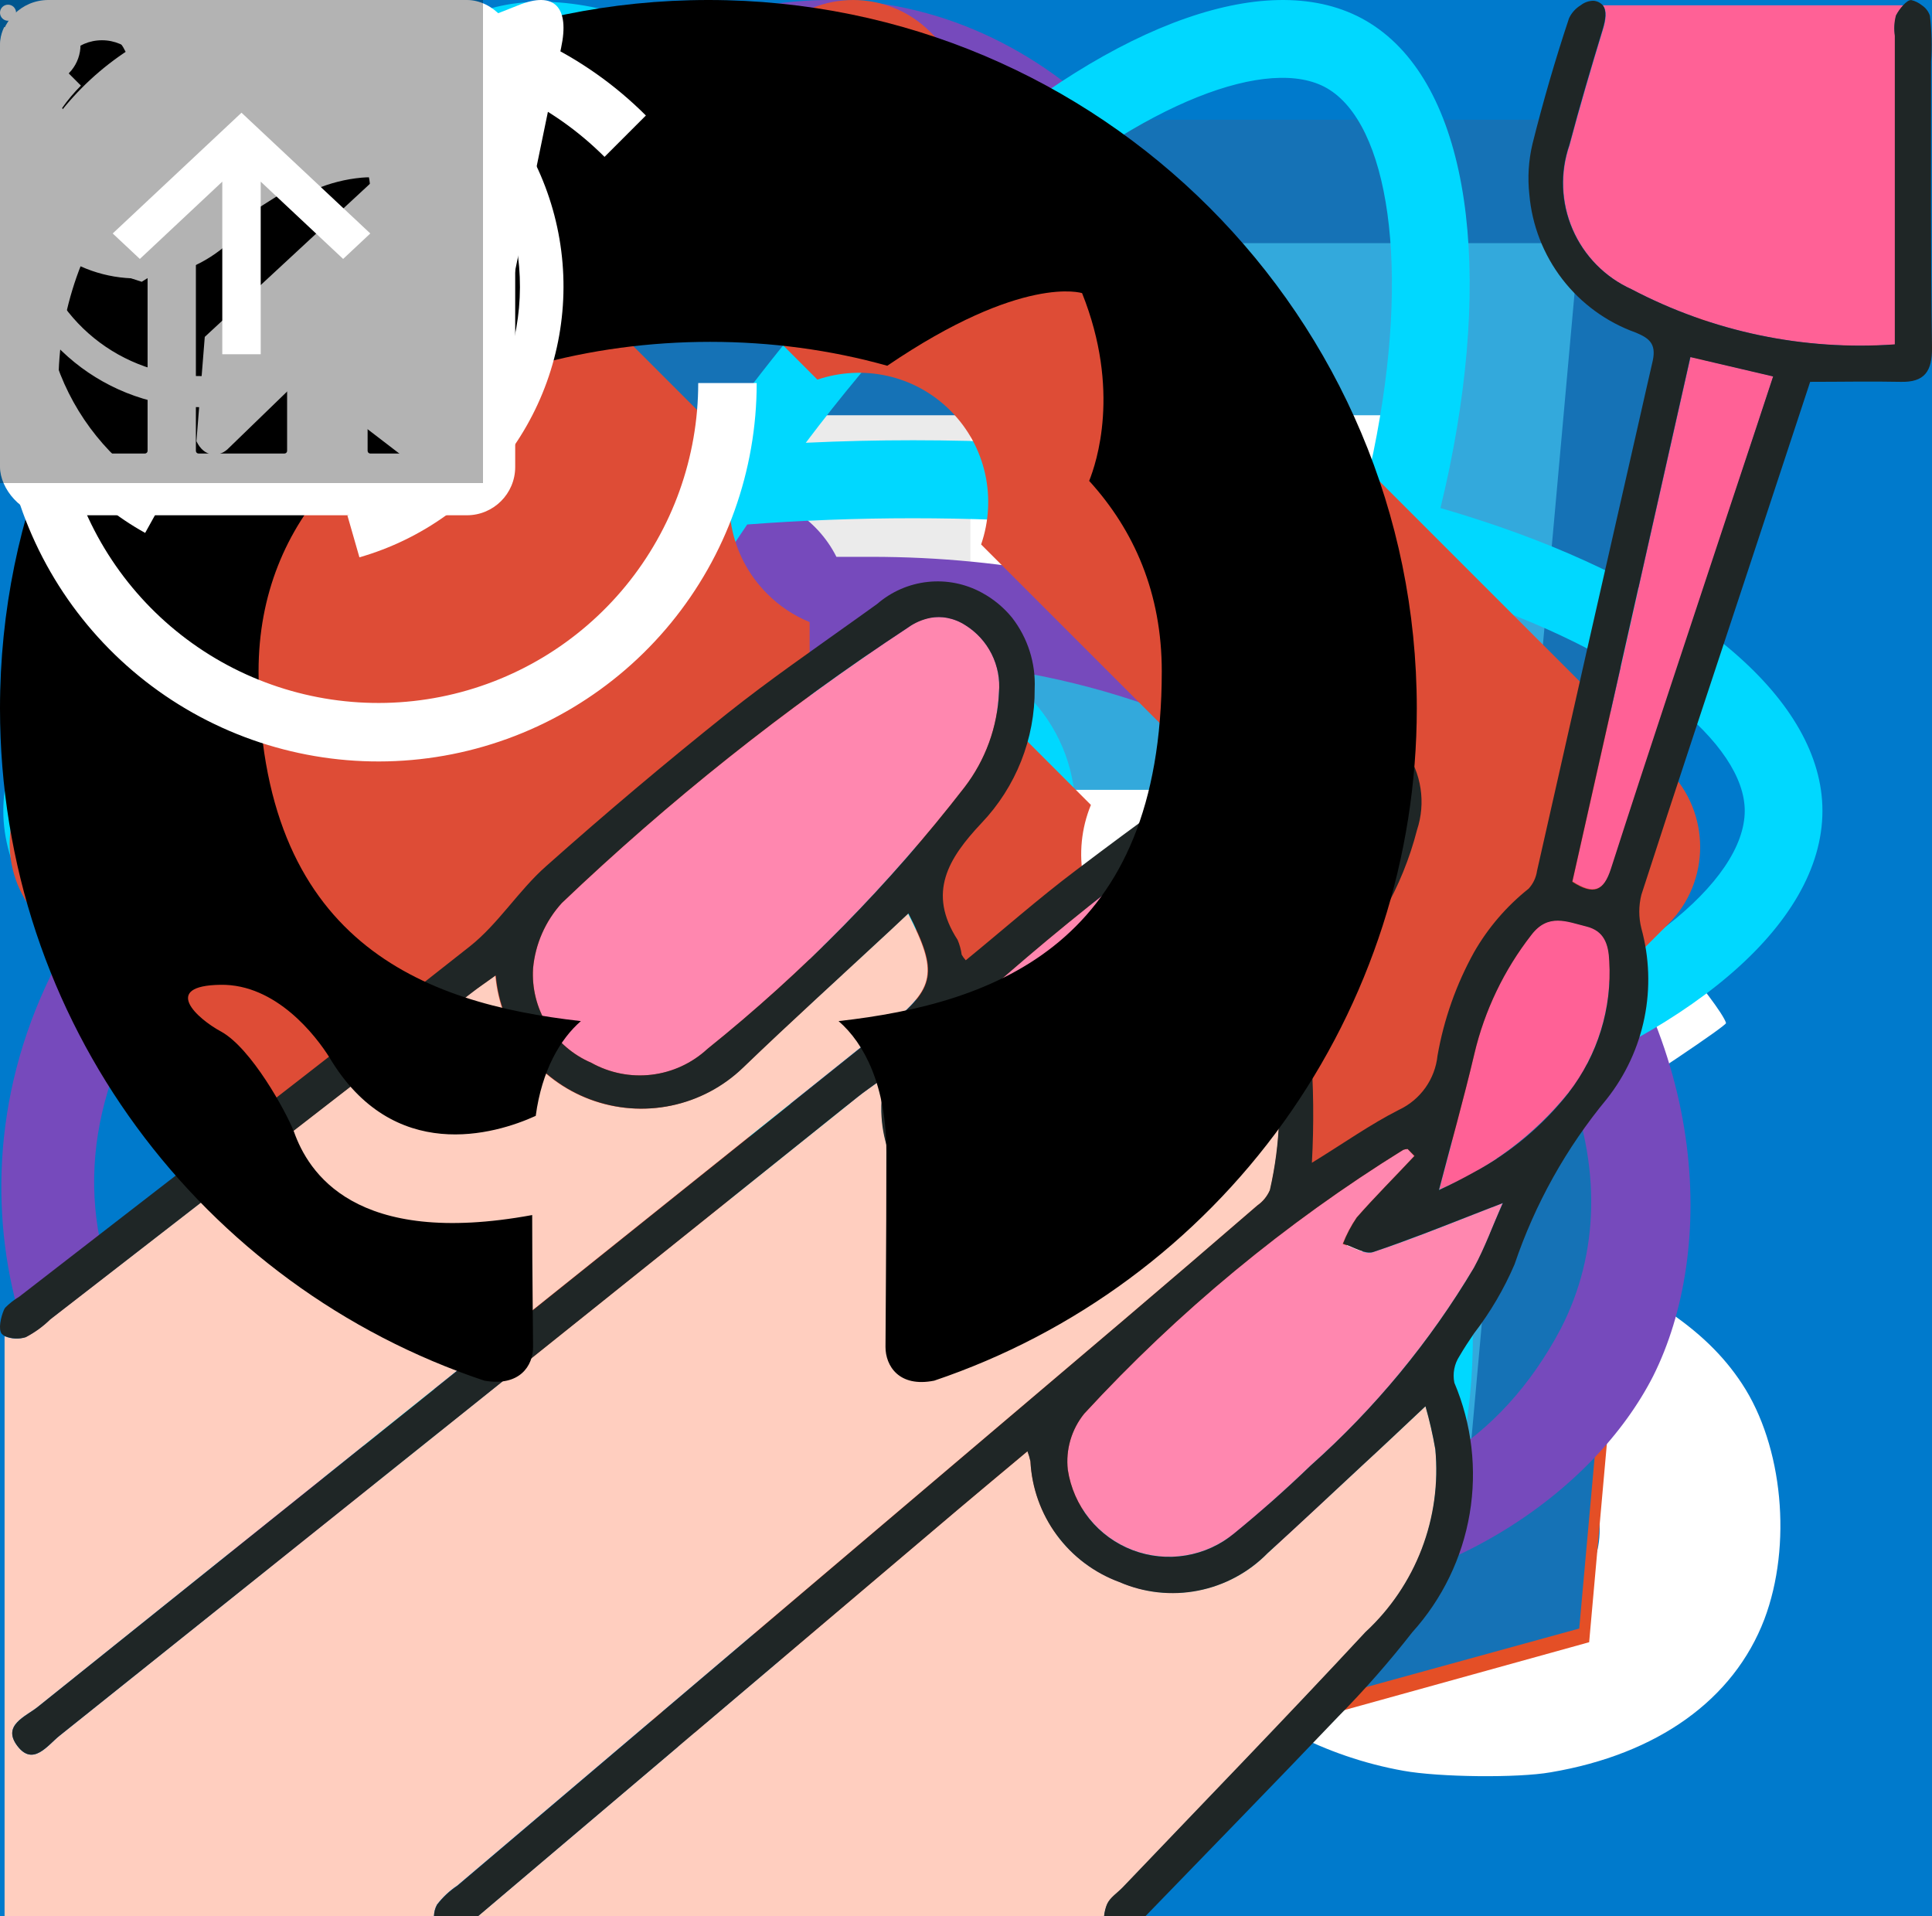 <svg width="120" height="119" viewBox="0 0 120 119" fill="none" xmlns="http://www.w3.org/2000/svg">

    <rect x="0" y="0" width="120" height="119" fill="#333333" stroke="none"/>

    <g id="vscode">
        <path d="M101.535 17.605L81.354 7.889C80.214 7.339 78.932 7.158 77.684 7.37C76.437 7.582 75.287 8.177 74.392 9.072L8.33 69.3C7.528 70.027 7.049 71.043 6.996 72.124C6.944 73.205 7.323 74.263 8.05 75.064C8.137 75.159 8.225 75.25 8.319 75.334L13.713 80.234C14.418 80.875 15.325 81.25 16.277 81.292C17.229 81.334 18.166 81.042 18.924 80.465L98.497 20.125C99.098 19.669 99.814 19.39 100.566 19.319C101.317 19.248 102.073 19.388 102.749 19.723C103.424 20.058 103.993 20.576 104.391 21.217C104.789 21.858 105 22.598 105 23.352V23.117C105 21.966 104.675 20.837 104.062 19.862C103.449 18.887 102.573 18.105 101.535 17.605Z"
              fill="#0065A9"/>
        <path d="M101.535 94.395L81.354 104.115C80.214 104.662 78.932 104.843 77.685 104.631C76.438 104.419 75.287 103.825 74.392 102.932L8.33 42.7C7.528 41.973 7.049 40.957 6.996 39.876C6.944 38.795 7.323 37.737 8.05 36.935C8.137 36.841 8.225 36.75 8.319 36.666L13.713 31.766C14.418 31.122 15.328 30.746 16.282 30.704C17.236 30.662 18.175 30.956 18.935 31.535L98.497 91.875C99.098 92.331 99.814 92.61 100.566 92.681C101.317 92.752 102.073 92.612 102.749 92.277C103.424 91.942 103.993 91.424 104.391 90.783C104.789 90.142 105 89.403 105 88.648V88.9C104.996 90.049 104.669 91.173 104.057 92.145C103.444 93.117 102.57 93.897 101.535 94.395Z"
              fill="#007ACC"/>
        <path d="M81.354 104.114C80.214 104.662 78.932 104.843 77.685 104.631C76.438 104.419 75.287 103.825 74.392 102.931C74.895 103.428 75.533 103.764 76.226 103.899C76.919 104.034 77.637 103.962 78.289 103.691C78.941 103.42 79.499 102.963 79.892 102.376C80.285 101.79 80.497 101.1 80.5 100.394V11.606C80.501 10.896 80.291 10.203 79.897 9.613C79.503 9.023 78.942 8.563 78.287 8.292C77.631 8.02 76.91 7.949 76.214 8.088C75.518 8.227 74.879 8.57 74.379 9.072C75.273 8.177 76.423 7.582 77.67 7.37C78.917 7.157 80.2 7.337 81.34 7.885L101.517 17.587C102.559 18.084 103.438 18.866 104.054 19.841C104.67 20.817 104.998 21.946 105 23.1V88.9C105 90.053 104.675 91.182 104.061 92.158C103.447 93.134 102.571 93.917 101.531 94.416L81.354 104.114Z"
              fill="#1F9CF0"/>
    </g>

    <g id="js">
        <path d="M8.116 7.5H113.116V112.5H8.116V7.5Z" fill="#F5DE19"/>
        <path d="M78.65 89.531C79.545 91.349 80.935 92.876 82.66 93.938C84.385 94.999 86.375 95.552 88.4 95.531C92.488 95.531 95.101 93.487 95.101 90.656C95.101 87.281 92.416 86.074 87.916 84.105L85.449 83.047C78.324 80.014 73.599 76.215 73.599 68.183C73.599 60.784 79.224 55.148 88.048 55.148C90.904 54.941 93.758 55.581 96.253 56.986C98.749 58.391 100.775 60.499 102.08 63.049L94.366 67.98C93.864 66.716 92.989 65.635 91.858 64.879C90.727 64.124 89.393 63.73 88.033 63.75C87.439 63.691 86.84 63.755 86.273 63.94C85.706 64.125 85.184 64.427 84.74 64.824C84.296 65.222 83.939 65.709 83.693 66.252C83.447 66.795 83.317 67.384 83.311 67.98C83.311 70.939 85.145 72.139 89.379 73.98L91.846 75.037C100.231 78.634 104.971 82.297 104.971 90.536C104.971 99.42 97.993 104.287 88.621 104.287C84.97 104.52 81.329 103.691 78.139 101.901C74.948 100.11 72.344 97.434 70.64 94.196L78.65 89.531ZM43.794 90.386C45.343 93.135 46.753 95.46 50.143 95.46C53.383 95.46 55.43 94.192 55.43 89.261V55.71H65.296V89.392C65.296 99.608 59.296 104.257 50.563 104.257C47.475 104.426 44.41 103.657 41.768 102.051C39.126 100.444 37.032 98.076 35.761 95.257L43.794 90.386Z"
              fill="black"/>
    </g>


    <g id="ts">
        <path d="M0 60V120H60H120V60V0H60H0V60Z" fill="#007ACC"/>
        <path d="M26.537 60.398L26.499 65.312H34.309H42.118L42.118 87.503V109.693H47.642H53.166V87.503L53.166 65.312H60.975H68.785V60.493C68.785 57.826 68.728 55.598 68.652 55.541C68.594 55.465 59.09 55.426 47.566 55.446L26.594 55.503L26.537 60.398Z"
              fill="white"/>
        <path d="M96.826 55.364C99.874 56.126 102.198 57.478 104.331 59.687C105.436 60.868 107.074 63.021 107.207 63.535C107.246 63.687 102.026 67.192 98.865 69.154C98.75 69.23 98.293 68.735 97.779 67.973C96.236 65.725 94.617 64.754 92.141 64.583C88.503 64.335 86.16 66.24 86.179 69.421C86.179 70.354 86.312 70.906 86.693 71.668C87.493 73.326 88.979 74.316 93.645 76.335C102.236 80.03 105.912 82.468 108.198 85.935C110.75 89.802 111.322 95.973 109.588 100.564C107.684 105.554 102.96 108.945 96.312 110.068C94.255 110.43 89.379 110.373 87.169 109.973C82.35 109.116 77.779 106.735 74.96 103.611C73.855 102.392 71.703 99.211 71.836 98.983C71.893 98.906 72.388 98.602 72.941 98.278C73.474 97.973 75.493 96.811 77.398 95.707L80.846 93.707L81.569 94.773C82.579 96.316 84.788 98.43 86.122 99.135C89.95 101.154 95.207 100.868 97.798 98.545C98.903 97.535 99.36 96.487 99.36 94.945C99.36 93.554 99.188 92.945 98.465 91.897C97.531 90.564 95.626 89.44 90.217 87.097C84.026 84.43 81.36 82.773 78.922 80.145C77.512 78.621 76.179 76.183 75.626 74.145C75.169 72.449 75.055 68.202 75.417 66.487C76.693 60.507 81.207 56.335 87.722 55.097C89.836 54.697 94.75 54.849 96.826 55.364Z"
              fill="white"/>
    </g>

    <g id="html">
        <path d="M22.982 102.004L14.555 7.5H107.143L98.705 101.989L60.793 112.5L22.982 102.004Z" fill="#E44F26"/>
        <path d="M60.849 104.468L91.487 95.974L98.694 15.229H60.849V104.468Z" fill="#F1662A"/>
        <path d="M60.849 50.276H45.512L44.454 38.407H60.849V26.816H31.787L32.064 29.929L34.91 61.867H60.849V50.276ZM60.849 80.377L60.797 80.392L47.889 76.909L47.064 67.665H35.428L37.052 85.86L60.797 92.453L60.849 92.438V80.377Z"
              fill="#EBEBEB"/>
        <path d="M60.808 50.276V61.867H75.08L73.738 76.901L60.808 80.389V92.449L84.572 85.86L84.744 83.903L87.467 53.389L87.752 50.276H60.808ZM60.808 26.816V38.407H88.805L89.038 35.805L89.567 29.929L89.844 26.816H60.808Z"
              fill="white"/>
    </g>

    <g id="css">
        <path d="M22.365 101.154L13.943 7.438H106.523L98.089 101.139L60.176 111.562L22.365 101.154Z"
              fill="#1572B6"/>
        <path d="M60.233 103.597L90.87 95.174L98.078 15.102H60.233V103.597Z" fill="#33A9DC"/>
        <path d="M60.233 49.054H75.57L76.628 37.284H60.233V25.79H89.295L89.018 28.872L86.171 60.549H60.233V49.054Z"
              fill="white"/>
        <path d="M60.304 78.904L60.252 78.919L47.344 75.461L46.519 66.294H34.883L36.507 84.341L60.248 90.879L60.304 90.864V78.904Z"
              fill="#EBEBEB"/>
        <path d="M74.584 60.062L73.189 75.453L60.263 78.912V90.871L84.023 84.341L84.199 82.4L86.213 60.062H74.584Z"
              fill="white"/>
        <path d="M60.274 25.79V37.284H32.276L32.044 34.7L31.515 28.872L31.238 25.79H60.274ZM60.233 49.054V60.549H47.486L47.254 57.964L46.729 52.137L46.452 49.054H60.233Z"
              fill="#EBEBEB"/>
    </g>

    <g id="redux">
        <path d="M72.779 69.563C76.651 69.162 79.588 65.824 79.455 61.818C79.321 57.813 75.983 54.609 71.978 54.609H71.711C67.572 54.742 64.368 58.214 64.501 62.352C64.635 64.355 65.436 66.091 66.637 67.293C62.098 76.239 55.155 82.781 44.742 88.255C37.665 91.993 30.322 93.329 22.979 92.394C16.971 91.593 12.298 88.923 9.36 84.516C5.088 77.974 4.688 70.897 8.293 63.821C10.83 58.748 14.835 55.009 17.371 53.14C16.837 51.404 16.036 48.467 15.636 46.331C-3.724 60.35 -1.721 79.309 4.154 88.255C8.559 94.931 17.505 99.07 27.385 99.07C30.055 99.07 32.725 98.803 35.395 98.136C52.485 94.797 65.436 84.65 72.779 69.563ZM96.278 53.007C86.13 41.123 71.177 34.581 54.087 34.581H51.951C50.75 32.178 48.213 30.575 45.409 30.575H45.142C41.003 30.709 37.799 34.18 37.932 38.32C38.066 42.325 41.404 45.529 45.409 45.529H45.676C48.613 45.396 51.15 43.527 52.218 40.99H54.621C64.769 40.99 74.381 43.927 83.06 49.668C89.735 54.075 94.542 59.816 97.212 66.759C99.482 72.366 99.348 77.841 96.945 82.514C93.207 89.59 86.932 93.462 78.654 93.462C73.313 93.462 68.24 91.86 65.569 90.658C64.101 91.993 61.43 94.129 59.561 95.465C65.302 98.135 71.177 99.604 76.784 99.604C89.602 99.604 99.081 92.528 102.686 85.451C106.558 77.707 106.291 64.355 96.278 53.007ZM28.453 71.832C28.587 75.838 31.924 79.042 35.93 79.042H36.197C40.336 78.909 43.54 75.437 43.406 71.298C43.273 67.292 39.935 64.088 35.93 64.088H35.663C35.395 64.088 34.995 64.088 34.728 64.221C29.254 55.142 26.985 45.262 27.786 34.581C28.319 26.57 30.99 19.627 35.663 13.885C39.535 8.945 47.011 6.542 52.085 6.409C66.237 6.141 72.245 23.766 72.645 30.842C74.381 31.243 77.319 32.178 79.321 32.845C77.719 11.216 64.368 0 51.551 0C39.535 0 28.453 8.679 24.047 21.496C17.905 38.587 21.911 55.009 29.387 67.96C28.72 68.895 28.319 70.364 28.453 71.832V71.832Z"
              fill="#764ABC"/>
    </g>

    <g id="react">
        <g clip-path="url(#clip0_13_2986)">
            <path d="M93.106 32.703C91.903 32.289 90.69 31.905 89.469 31.552C89.674 30.711 89.863 29.879 90.031 29.062C92.784 15.648 90.984 4.842 84.836 1.284C78.942 -2.127 69.302 1.429 59.566 9.933C58.606 10.773 57.668 11.637 56.752 12.524C56.139 11.934 55.515 11.356 54.88 10.789C44.677 1.696 34.449 -2.136 28.308 1.432C22.419 4.854 20.675 15.013 23.154 27.725C23.4 28.984 23.679 30.237 23.989 31.482C22.541 31.895 21.144 32.334 19.807 32.802C7.844 36.988 0.205 43.548 0.205 50.353C0.205 57.381 8.406 64.43 20.866 68.704C21.876 69.049 22.895 69.369 23.921 69.663C23.588 71.004 23.292 72.354 23.034 73.711C20.671 86.204 22.516 96.122 28.389 99.522C34.456 103.033 44.637 99.425 54.551 90.727C55.355 90.02 56.141 89.293 56.908 88.546C57.9 89.507 58.919 90.439 59.963 91.343C69.566 99.636 79.05 102.985 84.918 99.576C90.978 96.055 92.948 85.4 90.391 72.436C90.189 71.42 89.963 70.409 89.713 69.405C90.428 69.192 91.13 68.973 91.814 68.746C104.767 64.438 113.195 57.475 113.195 50.353C113.195 43.523 105.309 36.919 93.106 32.703ZM90.296 64.147C89.678 64.353 89.044 64.55 88.398 64.743C86.968 60.2 85.039 55.368 82.677 50.376C84.93 45.504 86.786 40.734 88.176 36.22C89.332 36.556 90.453 36.91 91.535 37.283C101.991 40.896 108.369 46.237 108.369 50.353C108.369 54.737 101.481 60.428 90.296 64.147ZM85.656 73.376C86.787 79.109 86.948 84.292 86.199 88.344C85.526 91.984 84.173 94.412 82.499 95.384C78.939 97.453 71.323 94.764 63.111 87.671C62.14 86.831 61.193 85.963 60.27 85.07C63.454 81.576 66.636 77.513 69.741 73.001C75.204 72.514 80.364 71.719 85.044 70.633C85.269 71.543 85.473 72.457 85.656 73.376ZM38.726 95.026C35.247 96.259 32.476 96.295 30.801 95.325C27.237 93.262 25.755 85.298 27.776 74.615C28.017 73.353 28.291 72.097 28.601 70.85C33.229 71.878 38.352 72.617 43.828 73.062C46.954 77.478 50.228 81.536 53.527 85.089C52.826 85.77 52.108 86.434 51.374 87.079C46.99 90.925 42.597 93.654 38.726 95.026ZM22.428 64.12C16.918 62.23 12.368 59.774 9.249 57.093C6.447 54.685 5.032 52.293 5.032 50.353C5.032 46.223 11.166 40.956 21.396 37.377C22.638 36.943 23.937 36.533 25.286 36.148C26.7 40.764 28.554 45.59 30.793 50.471C28.525 55.423 26.644 60.327 25.216 64.997C24.28 64.728 23.35 64.436 22.428 64.12ZM27.891 26.795C25.768 15.903 27.178 7.687 30.727 5.625C34.507 3.429 42.865 6.56 51.675 14.412C52.25 14.925 52.815 15.448 53.371 15.982C50.088 19.52 46.844 23.548 43.745 27.937C38.431 28.431 33.344 29.225 28.668 30.289C28.38 29.131 28.121 27.966 27.891 26.795V26.795ZM76.63 38.874C75.525 36.959 74.38 35.068 73.194 33.202C76.799 33.66 80.253 34.267 83.497 35.01C82.523 38.142 81.309 41.417 79.881 44.775C78.837 42.787 77.753 40.819 76.63 38.874ZM56.754 19.444C58.981 21.865 61.21 24.568 63.404 27.5C58.955 27.289 54.498 27.289 50.049 27.498C52.244 24.592 54.493 21.893 56.754 19.444ZM36.751 38.907C35.642 40.837 34.579 42.792 33.561 44.771C32.156 41.425 30.953 38.136 29.971 34.958C33.195 34.235 36.633 33.643 40.215 33.194C39.016 35.07 37.861 36.975 36.751 38.907V38.907ZM40.318 67.857C36.617 67.442 33.127 66.881 29.904 66.177C30.902 62.943 32.131 59.583 33.567 56.165C34.589 58.146 35.657 60.103 36.77 62.033C37.915 64.018 39.1 65.961 40.318 67.857ZM56.888 81.603C54.6 79.126 52.318 76.385 50.089 73.437C52.253 73.522 54.458 73.566 56.7 73.566C59.003 73.566 61.28 73.514 63.52 73.414C61.32 76.415 59.099 79.159 56.888 81.603ZM79.926 55.991C81.437 59.446 82.71 62.788 83.72 65.967C80.444 66.717 76.907 67.321 73.18 67.77C74.375 65.87 75.531 63.946 76.649 62C77.786 60.021 78.878 58.018 79.926 55.991ZM72.468 59.579C70.756 62.563 68.949 65.491 67.047 68.357C63.604 68.602 60.152 68.723 56.7 68.722C53.184 68.722 49.764 68.612 46.47 68.397C44.519 65.538 42.677 62.605 40.947 59.606H40.948C39.226 56.623 37.618 53.575 36.127 50.468C37.614 47.362 39.217 44.312 40.933 41.327L40.933 41.327C42.648 38.341 44.475 35.421 46.411 32.573C49.771 32.318 53.217 32.185 56.7 32.185H56.7C60.198 32.185 63.648 32.319 67.008 32.577C68.924 35.419 70.74 38.33 72.452 41.301C74.174 44.28 75.798 47.315 77.323 50.4C75.814 53.517 74.194 56.578 72.468 59.579ZM82.425 5.481C86.209 7.671 87.68 16.502 85.303 28.084C85.151 28.823 84.981 29.576 84.795 30.339C80.107 29.253 75.017 28.445 69.687 27.943C66.583 23.506 63.366 19.472 60.136 15.979C60.983 15.16 61.849 14.363 62.735 13.587C71.077 6.301 78.873 3.425 82.425 5.481ZM56.7 40.226C62.272 40.226 66.79 44.76 66.79 50.353C66.79 55.946 62.272 60.48 56.7 60.48C51.128 60.48 46.61 55.946 46.61 50.353C46.61 44.76 51.128 40.226 56.7 40.226Z"
                  fill="#00D8FF"/>
        </g>
        <defs>
            <clipPath id="clip0_13_2986">
                <rect width="113" height="101" fill="white" transform="translate(0.2)"/>
            </clipPath>
        </defs>
    </g>

    <g id="git">
        <g clip-path="url(#clip0_13_2984)">
            <path d="M103.62 47.822L57.776 1.98C55.137 -0.66 50.855 -0.66 48.213 1.98L38.694 11.5L50.77 23.576C53.576 22.628 56.794 23.264 59.031 25.501C61.279 27.753 61.911 30.998 60.939 33.813L72.578 45.452C75.393 44.482 78.642 45.109 80.891 47.362C84.034 50.504 84.034 55.596 80.891 58.74C77.747 61.884 72.655 61.884 69.51 58.74C67.145 56.373 66.561 52.901 67.758 49.989L56.905 39.135L56.903 67.697C57.69 68.086 58.409 68.6 59.031 69.219C62.174 72.361 62.174 77.453 59.031 80.6C55.887 83.742 50.793 83.742 47.654 80.6C44.511 77.453 44.511 72.361 47.654 69.219C48.407 68.466 49.302 67.869 50.287 67.463V38.635C49.3 38.232 48.405 37.635 47.654 36.879C45.272 34.501 44.7 31.007 45.92 28.083L34.015 16.177L2.581 47.61C-0.06 50.252 -0.06 54.535 2.581 57.175L48.426 103.018C51.065 105.658 55.346 105.658 57.989 103.018L103.619 57.388C106.26 54.747 106.26 50.462 103.619 47.822"
                  fill="#DE4C36"/>
        </g>
        <defs>
            <clipPath id="clip0_13_2984">
                <rect width="105" height="105" fill="white" transform="translate(0.6)"/>
            </clipPath>
        </defs>
    </g>

    <g id="styledComponents">
        <g clip-path="url(#clip0_1_1803)">
            <path d="M68.767 118.279C68.947 117.872 69.401 117.589 69.731 117.246C74.767 111.967 79.845 106.735 84.811 101.391C86.365 99.956 87.566 98.18 88.32 96.204C89.074 94.227 89.36 92.103 89.156 89.997C89 89.095 88.796 88.203 88.543 87.323C87.189 88.608 85.93 89.778 84.661 90.957C82.69 92.791 80.727 94.633 78.739 96.446C77.567 97.641 76.059 98.453 74.416 98.774C72.772 99.094 71.07 98.909 69.534 98.242C67.98 97.671 66.627 96.655 65.644 95.322C64.662 93.989 64.092 92.397 64.006 90.743C63.96 90.53 63.899 90.321 63.822 90.117C62.309 91.402 60.861 92.585 59.426 93.802L29.588 119.085C29.382 119.261 29.159 119.479 28.966 119.65H68.746L68.686 119.612C68.472 119.462 68.583 118.673 68.767 118.279Z"
                  fill="#FFCEBF"/>
            <path d="M27.144 118.279C27.497 117.818 27.924 117.418 28.408 117.096L69.7 82.064C72.517 79.673 75.321 77.269 78.112 74.852C78.457 74.612 78.727 74.279 78.892 73.892C79.559 70.983 79.654 67.972 79.17 65.026C78.742 65.326 78.51 65.455 78.313 65.665C74.932 68.69 71.568 71.741 68.17 74.749C67.044 75.882 65.588 76.629 64.012 76.882C62.435 77.136 60.818 76.883 59.394 76.159C57.941 75.473 56.726 74.371 55.901 72.992C55.077 71.613 54.682 70.02 54.766 68.416V67.028C54.145 67.482 53.691 67.786 53.266 68.129C36.74 81.362 20.216 94.584 3.695 107.797C2.949 108.393 2.058 109.721 1.081 108.431C0.104 107.141 1.591 106.61 2.341 106.01C19.953 91.877 37.574 77.758 55.203 63.651C58.074 61.35 58.263 60.385 56.394 56.73L55.28 57.776C52.225 60.617 49.135 63.419 46.127 66.308C44.893 67.498 43.348 68.315 41.669 68.664C39.991 69.013 38.248 68.881 36.641 68.282C35.035 67.683 33.631 66.641 32.591 65.278C31.551 63.915 30.918 62.286 30.765 60.578C30.195 61.007 29.702 61.32 29.235 61.684L3.095 81.944C2.644 82.386 2.13 82.759 1.569 83.05C1.146 83.178 0.692 83.155 0.284 82.986V119.671H27.092C26.992 119.451 26.945 119.21 26.954 118.969C26.963 118.727 27.028 118.491 27.144 118.279Z"
                  fill="#FFCEBF"/>
            <path d="M99.565 1.821C98.837 4.208 98.13 6.599 97.491 9.012C96.901 10.716 96.97 12.58 97.684 14.237C98.397 15.894 99.704 17.225 101.348 17.968C106.376 20.611 112.042 21.798 117.709 21.396V2.228C117.646 1.808 117.669 1.379 117.777 0.968C117.897 0.736 118.049 0.521 118.227 0.33H99.548C99.835 0.664 99.737 1.251 99.565 1.821Z"
                  fill="#FF6196"/>
            <path d="M62.051 42.998C61.962 45.137 61.214 47.197 59.908 48.894C55.242 54.918 49.883 60.372 43.942 65.144C42.984 66.03 41.769 66.591 40.473 66.745C39.176 66.899 37.865 66.638 36.725 66.001C35.592 65.516 34.636 64.692 33.989 63.643C33.342 62.593 33.036 61.369 33.113 60.138C33.25 58.627 33.878 57.202 34.9 56.08C41.543 49.745 48.741 44.019 56.407 38.969C56.909 38.576 57.523 38.35 58.16 38.324C58.798 38.298 59.427 38.472 59.96 38.824C60.66 39.258 61.226 39.879 61.595 40.615C61.964 41.352 62.122 42.177 62.051 42.998Z"
                  fill="#FF87AF"/>
            <path d="M56.913 68.97C56.813 68.023 56.935 67.065 57.268 66.173C57.601 65.281 58.136 64.478 58.832 63.828C65.337 57.828 72.316 52.364 79.701 47.488C79.924 47.347 80.13 47.205 80.374 47.06C81.019 46.594 81.801 46.356 82.596 46.383C83.391 46.41 84.155 46.701 84.766 47.21C85.358 47.711 85.777 48.386 85.963 49.14C86.15 49.893 86.094 50.685 85.803 51.405C84.869 54.517 83.145 57.334 80.798 59.581C76.033 64.276 71.175 68.876 66.229 73.379C65.484 74.146 64.505 74.642 63.447 74.791C62.389 74.94 61.311 74.733 60.384 74.202C59.409 73.696 58.579 72.95 57.972 72.035C57.365 71.119 57 70.065 56.913 68.97Z"
                  fill="#FF87AF"/>
            <path d="M87.834 71.802C86.635 73.087 85.4 74.313 84.248 75.628C83.901 76.137 83.614 76.683 83.391 77.257C84.025 77.445 84.766 77.942 85.28 77.766C87.899 76.888 90.453 75.834 93.328 74.724C92.702 76.164 92.231 77.492 91.567 78.709C88.831 83.308 85.404 87.459 81.407 91.016C79.887 92.482 78.308 93.883 76.671 95.22C75.805 95.939 74.762 96.416 73.651 96.6C72.54 96.784 71.399 96.67 70.347 96.269C69.294 95.868 68.367 95.195 67.659 94.318C66.953 93.441 66.491 92.392 66.323 91.278C66.254 90.659 66.309 90.032 66.484 89.434C66.659 88.836 66.951 88.278 67.343 87.794C73.174 81.461 79.838 75.95 87.153 71.412C87.242 71.377 87.336 71.358 87.432 71.356L87.834 71.802Z"
                  fill="#FF87AF"/>
            <path d="M97.672 54.733L105.004 22.166L110.147 23.37L107.494 31.43C105.017 38.93 102.51 46.429 100.093 53.936C99.622 55.325 99.005 55.582 97.672 54.733Z"
                  fill="#FF6196"/>
            <path d="M89.386 73.888C90.161 70.927 90.933 68.189 91.584 65.421C92.219 62.736 93.426 60.221 95.124 58.046C96.165 56.679 97.335 57.223 98.53 57.519C99.636 57.789 99.915 58.599 99.962 59.662C100.136 62.6 99.241 65.503 97.442 67.834C95.3 70.489 92.532 72.57 89.386 73.888Z"
                  fill="#FF6196"/>
            <path d="M119.944 3.839C120.008 2.885 119.983 1.927 119.871 0.977C119.783 0.712 119.607 0.484 119.374 0.33C119.184 0.175 118.961 0.065 118.723 0.008C118.585 -0.017 118.393 0.124 118.208 0.325C118.03 0.517 117.878 0.732 117.758 0.964C117.65 1.375 117.627 1.804 117.69 2.224V21.387C112.023 21.79 106.357 20.602 101.329 17.959C99.685 17.216 98.378 15.886 97.665 14.229C96.951 12.572 96.882 10.708 97.472 9.003C98.111 6.59 98.818 4.199 99.546 1.812C99.718 1.243 99.816 0.655 99.546 0.321C99.396 0.158 99.189 0.06 98.968 0.047C98.685 0.05 98.41 0.146 98.188 0.321C97.867 0.513 97.612 0.797 97.455 1.135C96.598 3.707 95.844 6.303 95.188 8.926C94.941 9.959 94.874 11.028 94.991 12.084C95.157 13.995 95.868 15.819 97.039 17.338C98.21 18.857 99.793 20.008 101.599 20.654C102.409 20.993 102.884 21.327 102.657 22.394C102.344 23.748 102.04 25.103 101.732 26.461C99.632 35.666 97.544 44.874 95.467 54.088C95.408 54.498 95.228 54.882 94.948 55.189C93.579 56.277 92.429 57.615 91.559 59.131C90.449 61.133 89.682 63.305 89.287 65.559C89.212 66.278 88.952 66.966 88.533 67.555C88.114 68.144 87.55 68.615 86.896 68.923C85.109 69.827 83.468 70.997 81.484 72.214C81.616 69.828 81.591 67.436 81.407 65.053C81.256 64.321 81.288 63.562 81.5 62.844C81.713 62.127 82.099 61.472 82.624 60.94C85.237 58.351 87.1 55.102 88.015 51.538C88.288 50.712 88.363 49.833 88.233 48.973C88.104 48.113 87.774 47.295 87.27 46.586C86.766 45.876 86.102 45.296 85.332 44.891C84.563 44.485 83.708 44.267 82.838 44.253C81.43 44.237 80.047 44.63 78.857 45.384C74.768 48.177 70.75 51.072 66.807 54.066C64.463 55.832 62.256 57.786 59.985 59.637C59.887 59.532 59.803 59.415 59.732 59.29C59.689 58.974 59.604 58.666 59.48 58.373C57.581 55.442 58.897 53.312 60.958 51.122C63.105 48.871 64.292 45.873 64.266 42.762C64.333 41.177 63.836 39.619 62.865 38.365C62.347 37.729 61.71 37.2 60.988 36.81C59.963 36.249 58.791 36.014 57.629 36.139C56.467 36.263 55.371 36.739 54.487 37.504L53.292 38.361C50.562 40.315 47.798 42.218 45.171 44.309C41.336 47.37 37.584 50.534 33.918 53.796C32.204 55.309 30.953 57.374 29.175 58.78C19.901 66.103 10.53 73.294 1.192 80.532C0.871 80.723 0.576 80.955 0.314 81.222C0.287 81.261 0.264 81.302 0.245 81.346C0.048 81.804 -0.119 82.563 0.112 82.841C0.169 82.902 0.238 82.95 0.314 82.983C0.722 83.152 1.176 83.175 1.599 83.047C2.16 82.756 2.674 82.384 3.125 81.942L29.265 61.681C29.732 61.317 30.224 60.987 30.794 60.575C30.948 62.283 31.581 63.913 32.621 65.276C33.66 66.639 35.065 67.68 36.671 68.279C38.277 68.878 40.02 69.011 41.699 68.661C43.377 68.312 44.923 67.495 46.157 66.305C49.157 63.417 52.255 60.614 55.31 57.773L56.424 56.727C58.293 60.383 58.104 61.347 55.233 63.648C37.589 77.766 19.959 91.888 2.341 106.012C1.591 106.611 0.108 107.156 1.081 108.433C2.054 109.71 2.949 108.394 3.695 107.798C20.224 94.597 36.742 81.379 53.249 68.143C53.677 67.8 54.127 67.496 54.749 67.042V68.43C54.665 70.034 55.06 71.627 55.884 73.006C56.708 74.385 57.924 75.488 59.377 76.174C60.801 76.897 62.417 77.15 63.994 76.897C65.571 76.644 67.027 75.897 68.153 74.764C71.551 71.764 74.915 68.704 78.296 65.679C78.51 65.486 78.759 65.341 79.153 65.041C79.637 67.986 79.542 70.998 78.874 73.907C78.71 74.294 78.439 74.626 78.094 74.867C75.3 77.281 72.497 79.685 69.683 82.079L28.407 117.115C27.924 117.437 27.497 117.836 27.143 118.297C27.03 118.507 26.967 118.741 26.958 118.979C26.949 119.217 26.995 119.455 27.092 119.673C27.286 119.818 27.509 119.917 27.747 119.964C27.984 120.011 28.229 120.004 28.463 119.943C28.648 119.889 28.818 119.794 28.96 119.664C29.175 119.493 29.389 119.274 29.582 119.099L59.42 93.816C60.855 92.599 62.303 91.399 63.816 90.131C63.893 90.334 63.954 90.543 64.001 90.756C64.086 92.41 64.656 94.003 65.638 95.336C66.621 96.669 67.974 97.684 69.528 98.255C71.064 98.922 72.766 99.108 74.41 98.787C76.053 98.467 77.561 97.655 78.733 96.46C80.721 94.647 82.684 92.805 84.655 90.971C85.941 89.792 87.183 88.609 88.538 87.337C88.79 88.216 88.994 89.109 89.15 90.011C89.347 92.109 89.058 94.225 88.304 96.194C87.551 98.163 86.353 99.931 84.805 101.362C79.839 106.71 74.761 111.942 69.725 117.217C69.395 117.56 68.941 117.843 68.761 118.25C68.581 118.657 68.466 119.454 68.68 119.626L68.74 119.664C69.189 119.883 69.695 119.959 70.188 119.883C70.327 119.854 70.45 119.777 70.535 119.664C70.655 119.54 70.771 119.386 70.887 119.27C74.966 115.053 79.067 110.858 83.117 106.611C84.751 104.955 86.288 103.205 87.719 101.371C89.585 99.305 90.822 96.749 91.285 94.004C91.749 91.259 91.418 88.439 90.333 85.875C90.216 85.304 90.33 84.709 90.65 84.221C90.929 83.741 91.237 83.274 91.554 82.811C92.569 81.494 93.414 80.054 94.07 78.526C95.337 74.776 97.282 71.29 99.808 68.242C100.969 66.769 101.768 65.045 102.14 63.207C102.512 61.369 102.447 59.47 101.95 57.662C101.775 56.974 101.775 56.254 101.95 55.566C104.119 48.851 106.351 42.158 108.562 35.46L111.519 26.487L112.432 23.714C114.377 23.714 116.211 23.676 118.037 23.714C119.554 23.757 120.017 23.046 120 21.572C119.91 15.658 119.944 9.749 119.944 3.839ZM43.937 65.144C42.979 66.03 41.765 66.591 40.468 66.745C39.172 66.899 37.86 66.638 36.721 66.001C35.587 65.516 34.631 64.692 33.984 63.643C33.337 62.593 33.031 61.369 33.108 60.138C33.246 58.627 33.873 57.202 34.895 56.08C41.539 49.745 48.737 44.019 56.403 38.969C56.821 38.674 57.297 38.469 57.8 38.37C58.137 38.307 58.483 38.307 58.82 38.37C59.223 38.448 59.609 38.602 59.955 38.824C60.656 39.259 61.222 39.88 61.592 40.617C61.961 41.355 62.118 42.18 62.046 43.002C61.958 45.141 61.209 47.201 59.904 48.898C55.237 54.921 49.878 60.373 43.937 65.144ZM66.22 73.41C65.475 74.176 64.497 74.672 63.438 74.821C62.38 74.97 61.303 74.763 60.375 74.232C59.399 73.725 58.568 72.977 57.961 72.059C57.353 71.142 56.99 70.084 56.904 68.987C56.805 68.04 56.926 67.083 57.259 66.191C57.593 65.298 58.128 64.495 58.824 63.845C65.329 57.845 72.308 52.381 79.693 47.506C79.916 47.364 80.121 47.223 80.366 47.077C81.011 46.611 81.792 46.373 82.588 46.401C83.383 46.428 84.146 46.718 84.758 47.227C85.35 47.728 85.769 48.404 85.955 49.157C86.141 49.91 86.085 50.703 85.795 51.422C84.861 54.534 83.136 57.351 80.79 59.599C76.063 64.321 71.148 68.867 66.229 73.392L66.22 73.41ZM91.55 78.728C88.817 83.319 85.397 87.464 81.407 91.018C79.887 92.483 78.309 93.884 76.672 95.221C75.805 95.941 74.763 96.417 73.651 96.601C72.54 96.786 71.4 96.671 70.347 96.27C69.294 95.869 68.367 95.196 67.66 94.319C66.953 93.442 66.492 92.393 66.323 91.279C66.254 90.66 66.309 90.033 66.484 89.435C66.659 88.837 66.951 88.28 67.343 87.795C73.174 81.463 79.839 75.951 87.153 71.413C87.242 71.378 87.337 71.359 87.432 71.357L87.861 71.786C86.661 73.071 85.427 74.297 84.274 75.612C83.927 76.121 83.64 76.667 83.417 77.241C84.051 77.429 84.792 77.926 85.306 77.751C87.376 77.056 89.412 76.251 91.593 75.394L93.354 74.708C92.694 76.165 92.223 77.493 91.559 78.71L91.55 78.728ZM97.434 67.865C95.835 69.9 93.832 71.581 91.55 72.801C90.844 73.195 90.12 73.564 89.377 73.907C90.14 70.989 90.903 68.285 91.55 65.551L91.576 65.439C92.211 62.755 93.418 60.239 95.115 58.064C96.157 56.697 97.326 57.242 98.522 57.537C99.628 57.807 99.906 58.617 99.953 59.68C100.129 62.616 99.237 65.517 97.442 67.847L97.434 67.865ZM107.461 31.44C104.984 38.94 102.477 46.439 100.06 53.946C99.606 55.356 98.989 55.613 97.656 54.765L104.011 26.512L104.988 22.176L110.131 23.38L109.098 26.512L107.461 31.44Z"
                  fill="#1F2626"/>
        </g>
        <defs>
            <clipPath id="clip0_1_1803">
                <rect width="120" height="120" fill="white"/>
            </clipPath>
        </defs>
    </g>

    <g id="github">
        <path fill-rule="evenodd" clip-rule="evenodd"
              d="M44 0C19.69 0 0 19.69 0 44C0 63.47 12.595 79.915 30.085 85.745C32.285 86.13 33.11 84.81 33.11 83.655C33.11 82.61 33.055 79.145 33.055 75.46C22 77.495 19.14 72.765 18.26 70.29C17.765 69.025 15.62 65.12 13.75 64.075C12.21 63.25 10.01 61.215 13.695 61.16C17.16 61.105 19.635 64.35 20.46 65.67C24.42 72.325 30.745 70.455 33.275 69.3C33.66 66.44 34.815 64.515 36.08 63.415C26.29 62.315 16.06 58.52 16.06 41.69C16.06 36.905 17.765 32.945 20.57 29.865C20.13 28.765 18.59 24.255 21.01 18.205C21.01 18.205 24.695 17.05 33.11 22.715C36.63 21.725 40.37 21.23 44.11 21.23C47.85 21.23 51.59 21.725 55.11 22.715C63.525 16.995 67.21 18.205 67.21 18.205C69.63 24.255 68.09 28.765 67.65 29.865C70.455 32.945 72.16 36.85 72.16 41.69C72.16 58.575 61.875 62.315 52.085 63.415C53.68 64.79 55.055 67.43 55.055 71.555C55.055 77.44 55 82.17 55 83.655C55 84.81 55.825 86.185 58.025 85.745C66.76 82.796 74.35 77.182 79.727 69.694C85.104 62.205 87.997 53.219 88 44C88 19.69 68.31 0 44 0Z"
              fill="black"/>
    </g>

    <g id="instagram">
        <path d="M13.652 0.1H3.348C1.557 0.1 0.1 1.556 0.1 3.347V6.778V13.653C0.1 15.444 1.557 16.9 3.348 16.9H13.652C15.443 16.9 16.9 15.444 16.9 13.653V6.771V3.341C16.893 1.556 15.437 0.1 13.652 0.1ZM14.583 2.035H14.957V2.403V4.882L12.116 4.889L12.109 2.042L14.583 2.035ZM6.098 6.771C6.636 6.03 7.509 5.538 8.493 5.538C9.478 5.538 10.351 6.024 10.889 6.771C11.243 7.257 11.447 7.854 11.447 8.497C11.447 10.124 10.121 11.455 8.487 11.455C6.853 11.455 5.54 10.124 5.54 8.497C5.54 7.854 5.75 7.257 6.098 6.771ZM15.259 13.646C15.259 14.532 14.537 15.253 13.652 15.253H3.348C2.462 15.253 1.741 14.532 1.741 13.646V6.771H4.247C4.031 7.303 3.906 7.887 3.906 8.497C3.906 11.029 5.967 13.089 8.5 13.089C11.033 13.089 13.094 11.029 13.094 8.497C13.094 7.887 12.969 7.303 12.752 6.771H15.259V13.646Z"
              fill="currentColor"/>
    </g>

    <g id="telegram">
        <path d="M18.906 4.764L16.37 16.721C16.179 17.564 15.68 17.774 14.972 17.377L11.108 14.53L9.245 16.323C9.038 16.53 8.866 16.702 8.468 16.702L8.746 12.768L15.905 6.299C16.217 6.022 15.838 5.867 15.422 6.145L6.571 11.719L2.76 10.526C1.932 10.267 1.917 9.697 2.933 9.299L17.837 3.557C18.527 3.299 19.131 3.71 18.906 4.764Z"
              fill="currentColor"/>
    </g>

    <g id="vk">
        <path d="M18.17 13.994C17.804 13.539 17.388 13.131 16.986 12.737C16.843 12.597 16.695 12.452 16.553 12.308C16.144 11.893 16.129 11.738 16.453 11.267C16.677 10.942 16.915 10.617 17.144 10.303C17.353 10.018 17.568 9.724 17.775 9.428L17.817 9.367C18.212 8.801 18.62 8.216 18.837 7.51C18.894 7.324 18.953 7.05 18.817 6.82C18.682 6.591 18.419 6.522 18.234 6.489C18.142 6.473 18.051 6.471 17.966 6.471L15.381 6.469L15.36 6.468C14.969 6.468 14.705 6.659 14.554 7.052C14.41 7.427 14.252 7.827 14.071 8.207C13.712 8.963 13.255 9.834 12.595 10.561L12.567 10.592C12.489 10.679 12.4 10.777 12.336 10.777C12.326 10.777 12.315 10.775 12.303 10.771C12.166 10.716 12.074 10.373 12.079 10.213C12.079 10.211 12.079 10.209 12.079 10.206L12.077 7.111C12.077 7.1 12.076 7.089 12.075 7.078C12.009 6.575 11.863 6.262 11.313 6.15C11.298 6.147 11.283 6.146 11.268 6.146H8.581C8.143 6.146 7.901 6.33 7.675 6.606C7.613 6.68 7.486 6.834 7.549 7.02C7.613 7.209 7.821 7.25 7.889 7.263C8.225 7.329 8.415 7.542 8.468 7.915C8.562 8.561 8.574 9.251 8.505 10.087C8.485 10.319 8.447 10.498 8.385 10.651C8.37 10.687 8.318 10.804 8.266 10.804C8.249 10.804 8.201 10.797 8.112 10.734C7.904 10.586 7.751 10.375 7.574 10.114C6.969 9.228 6.461 8.252 6.021 7.129C5.858 6.716 5.553 6.485 5.163 6.478C4.734 6.471 4.345 6.468 3.974 6.468C3.569 6.468 3.193 6.472 2.826 6.48C2.512 6.486 2.295 6.583 2.181 6.77C2.066 6.957 2.074 7.203 2.203 7.5C3.237 9.883 4.175 11.615 5.243 13.117C5.992 14.168 6.743 14.896 7.607 15.407C8.517 15.946 9.536 16.208 10.724 16.208C10.858 16.208 10.998 16.205 11.138 16.198C11.828 16.163 12.084 15.904 12.116 15.208C12.132 14.852 12.169 14.479 12.338 14.161C12.444 13.961 12.544 13.961 12.576 13.961C12.639 13.961 12.717 13.991 12.801 14.047C12.951 14.148 13.08 14.284 13.186 14.403C13.285 14.516 13.383 14.63 13.482 14.745C13.694 14.991 13.913 15.246 14.143 15.487C14.645 16.016 15.197 16.249 15.832 16.198H18.202C18.207 16.198 18.212 16.198 18.218 16.198C18.454 16.182 18.658 16.046 18.779 15.825C18.928 15.552 18.925 15.204 18.771 14.893C18.596 14.541 18.369 14.241 18.17 13.994Z"
              fill="currentColor"/>
    </g>

    <g id="linkedin">
        <path d="M5.806 7.886H2.533V18.363H5.806V7.886Z" fill="currentColor"/>
        <path d="M4.101 2.94C2.894 2.94 2.1 3.721 2.1 4.757C2.1 5.774 2.868 6.574 4.055 6.574H4.081C5.314 6.574 6.082 5.768 6.075 4.757C6.049 3.721 5.308 2.94 4.101 2.94Z"
              fill="currentColor"/>
        <path d="M14.748 7.788C12.871 7.788 11.697 8.811 11.481 9.533V7.886H7.801C7.847 8.759 7.801 18.363 7.801 18.363H11.481V12.701C11.481 12.38 11.468 12.065 11.559 11.842C11.809 11.212 12.353 10.556 13.331 10.556C14.61 10.556 15.187 11.527 15.187 12.944V18.363H18.9V12.537C18.9 9.297 17.076 7.788 14.748 7.788Z"
              fill="currentColor"/>
    </g>

    <g id="githubHeader">
        <path fill-rule="evenodd" clip-rule="evenodd"
              d="M16 1C7.528 1 0.667 7.862 0.667 16.333C0.667 23.118 5.056 28.849 11.151 30.881C11.918 31.015 12.205 30.555 12.205 30.152C12.205 29.788 12.186 28.581 12.186 27.297C8.333 28.006 7.337 26.358 7.03 25.495C6.858 25.054 6.11 23.693 5.458 23.329C4.922 23.042 4.155 22.332 5.439 22.313C6.647 22.294 7.509 23.425 7.797 23.885C9.177 26.204 11.381 25.552 12.263 25.15C12.397 24.153 12.799 23.483 13.24 23.099C9.828 22.716 6.263 21.393 6.263 15.528C6.263 13.861 6.858 12.481 7.835 11.408C7.682 11.024 7.145 9.453 7.988 7.344C7.988 7.344 9.273 6.942 12.205 8.916C13.432 8.571 14.735 8.398 16.038 8.398C17.342 8.398 18.645 8.571 19.872 8.916C22.804 6.923 24.088 7.344 24.088 7.344C24.932 9.453 24.395 11.024 24.242 11.408C25.219 12.481 25.813 13.842 25.813 15.528C25.813 21.413 22.229 22.716 18.818 23.099C19.373 23.578 19.853 24.498 19.853 25.936C19.853 27.987 19.833 29.635 19.833 30.152C19.833 30.555 20.121 31.034 20.888 30.881C26.944 28.849 31.333 23.099 31.333 16.333C31.333 7.862 24.472 1 16 1Z"
              fill="white"/>
    </g>

    <g id="linkedinHeader">
        <rect width="32" height="32" rx="3" fill="white"/>
        <path d="M6.333 2.5C4.769 2.5 3.5 3.769 3.5 5.333C3.5 6.898 4.769 8.167 6.333 8.167C7.898 8.167 9.167 6.898 9.167 5.333C9.167 3.769 7.898 2.5 6.333 2.5Z"
              fill="black"/>
        <path d="M3.667 10.5C3.575 10.5 3.5 10.575 3.5 10.667V28C3.5 28.092 3.575 28.167 3.667 28.167H9C9.092 28.167 9.167 28.092 9.167 28V10.667C9.167 10.575 9.092 10.5 9 10.5H3.667Z"
              fill="black"/>
        <path d="M12.333 10.5C12.241 10.5 12.167 10.575 12.167 10.667V28C12.167 28.092 12.241 28.167 12.333 28.167H17.667C17.759 28.167 17.833 28.092 17.833 28V18.667C17.833 18.004 18.097 17.368 18.566 16.899C19.034 16.43 19.67 16.167 20.333 16.167C20.996 16.167 21.632 16.43 22.101 16.899C22.57 17.368 22.833 18.004 22.833 18.667V28C22.833 28.092 22.908 28.167 23 28.167H28.333C28.425 28.167 28.5 28.092 28.5 28V16.507C28.5 13.271 25.686 10.74 22.466 11.033C21.474 11.123 20.492 11.37 19.575 11.763L17.833 12.509V10.667C17.833 10.575 17.759 10.5 17.667 10.5H12.333Z"
              fill="black"/>
    </g>

    <g id="telegramHeader">
        <path d="M32.159 0.341L1.15 12.581C-0.098 13.151 -0.52 14.292 0.849 14.912L8.804 17.5L28.038 5.332C29.088 4.568 30.163 4.772 29.238 5.612L12.719 20.922L12.2 27.402C12.68 28.402 13.56 28.407 14.122 27.91L18.692 23.483L26.52 29.483C28.337 30.584 29.327 29.873 29.718 27.854L34.852 2.969C35.385 0.484 34.476 -0.611 32.159 0.341Z"
              fill="white"/>
    </g>

    <g id="ellipse">
        <path d="M47 23.79C47 29.227 45.115 34.495 41.666 38.698C38.217 42.901 33.417 45.778 28.085 46.839C22.752 47.899 17.217 47.078 12.422 44.515C7.627 41.952 3.869 37.806 1.789 32.783C-0.292 27.76 -0.566 22.171 1.012 16.968C2.59 11.766 5.924 7.271 10.444 4.25C14.965 1.23 20.393 -0.13 25.803 0.403C31.214 0.936 36.273 3.329 40.117 7.173L37.548 9.742C34.298 6.491 30.022 4.469 25.447 4.018C20.873 3.568 16.284 4.717 12.462 7.271C8.64 9.824 5.822 13.624 4.488 18.023C3.154 22.421 3.386 27.146 5.145 31.393C6.904 35.64 10.081 39.145 14.134 41.312C18.188 43.478 22.868 44.173 27.376 43.276C31.884 42.379 35.942 39.947 38.858 36.394C41.774 32.841 43.368 28.387 43.368 23.79H47Z"
              fill="white"/>

    </g>

    <g id="ellipse2">
        <path d="M9.016 33.096C5.475 31.133 2.724 28.003 1.232 24.239C-0.26 20.476 -0.401 16.311 0.833 12.455C2.067 8.599 4.601 5.29 8.001 3.092C11.401 0.895 15.458 -0.056 19.481 0.402C23.504 0.861 27.243 2.7 30.062 5.606C32.881 8.512 34.605 12.306 34.94 16.341C35.275 20.376 34.201 24.402 31.901 27.733C29.6 31.065 26.216 33.496 22.324 34.612L21.578 32.012C24.868 31.068 27.73 29.013 29.675 26.197C31.62 23.38 32.528 19.976 32.244 16.565C31.961 13.154 30.503 9.946 28.12 7.489C25.737 5.032 22.576 3.478 19.175 3.09C15.774 2.703 12.344 3.506 9.469 5.364C6.594 7.222 4.453 10.02 3.409 13.28C2.366 16.539 2.485 20.06 3.746 23.242C5.008 26.424 7.334 29.07 10.327 30.73L9.016 33.096Z"
              fill="white"/>
    </g>
    <g id="ellipse3">
        <path d="M12.5 0.29C15.392 0.29 18.194 1.293 20.43 3.127C22.665 4.962 24.196 7.515 24.76 10.351C25.324 13.188 24.887 16.132 23.524 18.683C22.161 21.233 19.955 23.232 17.284 24.338C14.612 25.445 11.639 25.591 8.871 24.752C6.104 23.912 3.713 22.139 2.107 19.735C0.5 17.33 -0.223 14.443 0.06 11.565C0.344 8.687 1.616 5.996 3.661 3.951L5.027 5.317C3.299 7.046 2.223 9.321 1.983 11.754C1.743 14.187 2.355 16.628 3.713 18.661C5.071 20.694 7.093 22.193 9.432 22.903C11.772 23.613 14.285 23.489 16.544 22.553C18.803 21.618 20.668 19.928 21.82 17.772C22.973 15.616 23.342 13.126 22.865 10.728C22.388 8.33 21.094 6.172 19.204 4.621C17.314 3.07 14.945 2.222 12.5 2.222L12.5 0.29Z"
              fill="white"/>
    </g>
    <g id="ellipse4">
        <path d="M1.03 4.734C1.968 3.006 3.477 1.657 5.299 0.916C7.12 0.175 9.143 0.089 11.021 0.672C12.899 1.256 14.517 2.472 15.598 4.114C16.68 5.756 17.159 7.723 16.953 9.679C16.748 11.634 15.871 13.458 14.471 14.84C13.071 16.221 11.236 17.075 9.278 17.255C7.32 17.434 5.359 16.93 3.732 15.827C2.104 14.723 0.909 13.09 0.35 11.204L1.727 10.796C2.191 12.363 3.185 13.721 4.537 14.637C5.89 15.554 7.519 15.974 9.146 15.824C10.774 15.675 12.299 14.965 13.462 13.818C14.625 12.669 15.354 11.154 15.525 9.528C15.696 7.903 15.298 6.269 14.399 4.904C13.5 3.54 12.155 2.529 10.595 2.044C9.034 1.56 7.354 1.631 5.84 2.247C4.326 2.862 3.072 3.983 2.292 5.42L1.03 4.734Z"
              fill="white"/>
    </g>
    <g id="ellipse5">
        <path d="M8.22 7.323C7.634 8.183 6.768 8.814 5.769 9.108C4.77 9.401 3.7 9.339 2.742 8.932C1.783 8.526 0.996 7.799 0.513 6.877C0.03 5.954 -0.118 4.893 0.094 3.874C0.306 2.854 0.865 1.94 1.676 1.287C2.486 0.633 3.498 0.281 4.539 0.29C5.58 0.299 6.586 0.669 7.385 1.337C8.184 2.004 8.727 2.928 8.921 3.951L8.093 4.108C7.936 3.277 7.494 2.526 6.845 1.983C6.196 1.441 5.378 1.14 4.532 1.133C3.686 1.125 2.863 1.412 2.204 1.943C1.546 2.474 1.091 3.217 0.919 4.045C0.747 4.874 0.867 5.736 1.259 6.486C1.652 7.236 2.292 7.826 3.071 8.157C3.85 8.488 4.719 8.538 5.531 8.299C6.343 8.061 7.047 7.548 7.523 6.849L8.22 7.323Z"
              fill="white"/>
    </g>
    <g id="ellipse6">
        <path d="M1.707 0.419C2.255 0.236 2.85 0.248 3.391 0.454C3.931 0.66 4.384 1.047 4.671 1.549C4.958 2.052 5.062 2.638 4.965 3.208C4.868 3.778 4.577 4.297 4.14 4.677C3.704 5.056 3.149 5.273 2.571 5.289C1.993 5.305 1.427 5.121 0.969 4.767C0.512 4.413 0.192 3.911 0.063 3.347C-0.066 2.783 0.005 2.192 0.263 1.675L1.139 2.112C0.982 2.426 0.94 2.786 1.018 3.129C1.096 3.472 1.291 3.777 1.569 3.992C1.847 4.207 2.192 4.32 2.543 4.31C2.895 4.3 3.232 4.168 3.497 3.937C3.763 3.707 3.94 3.391 3.999 3.044C4.058 2.697 3.995 2.341 3.82 2.036C3.645 1.73 3.37 1.495 3.042 1.369C2.713 1.244 2.351 1.237 2.018 1.348L1.707 0.419Z"
              fill="white"/>
    </g>
    <g id="ellipse7">
        <circle cx="0.5" cy="0.79" r="0.5" transform="rotate(-180 0.5 0.79)" fill="white"/>
    </g>
    <g id="iconGoTop">
        <g clip-path="url(#clip0_20_2005)">
            <rect width="30" height="30" fill="black" fill-opacity="0.3"/>
            <path d="M13.807 11.281V22H16.193V11.281L21.313 16.081L23 14.5L15 7L7 14.5L8.687 16.081L13.807 11.281Z" fill="white"/>
        </g>
        <defs>
            <clipPath id="clip0_20_2005">
                <rect width="30" height="30" fill="white"/>
            </clipPath>
        </defs>
    </g>

</svg>
